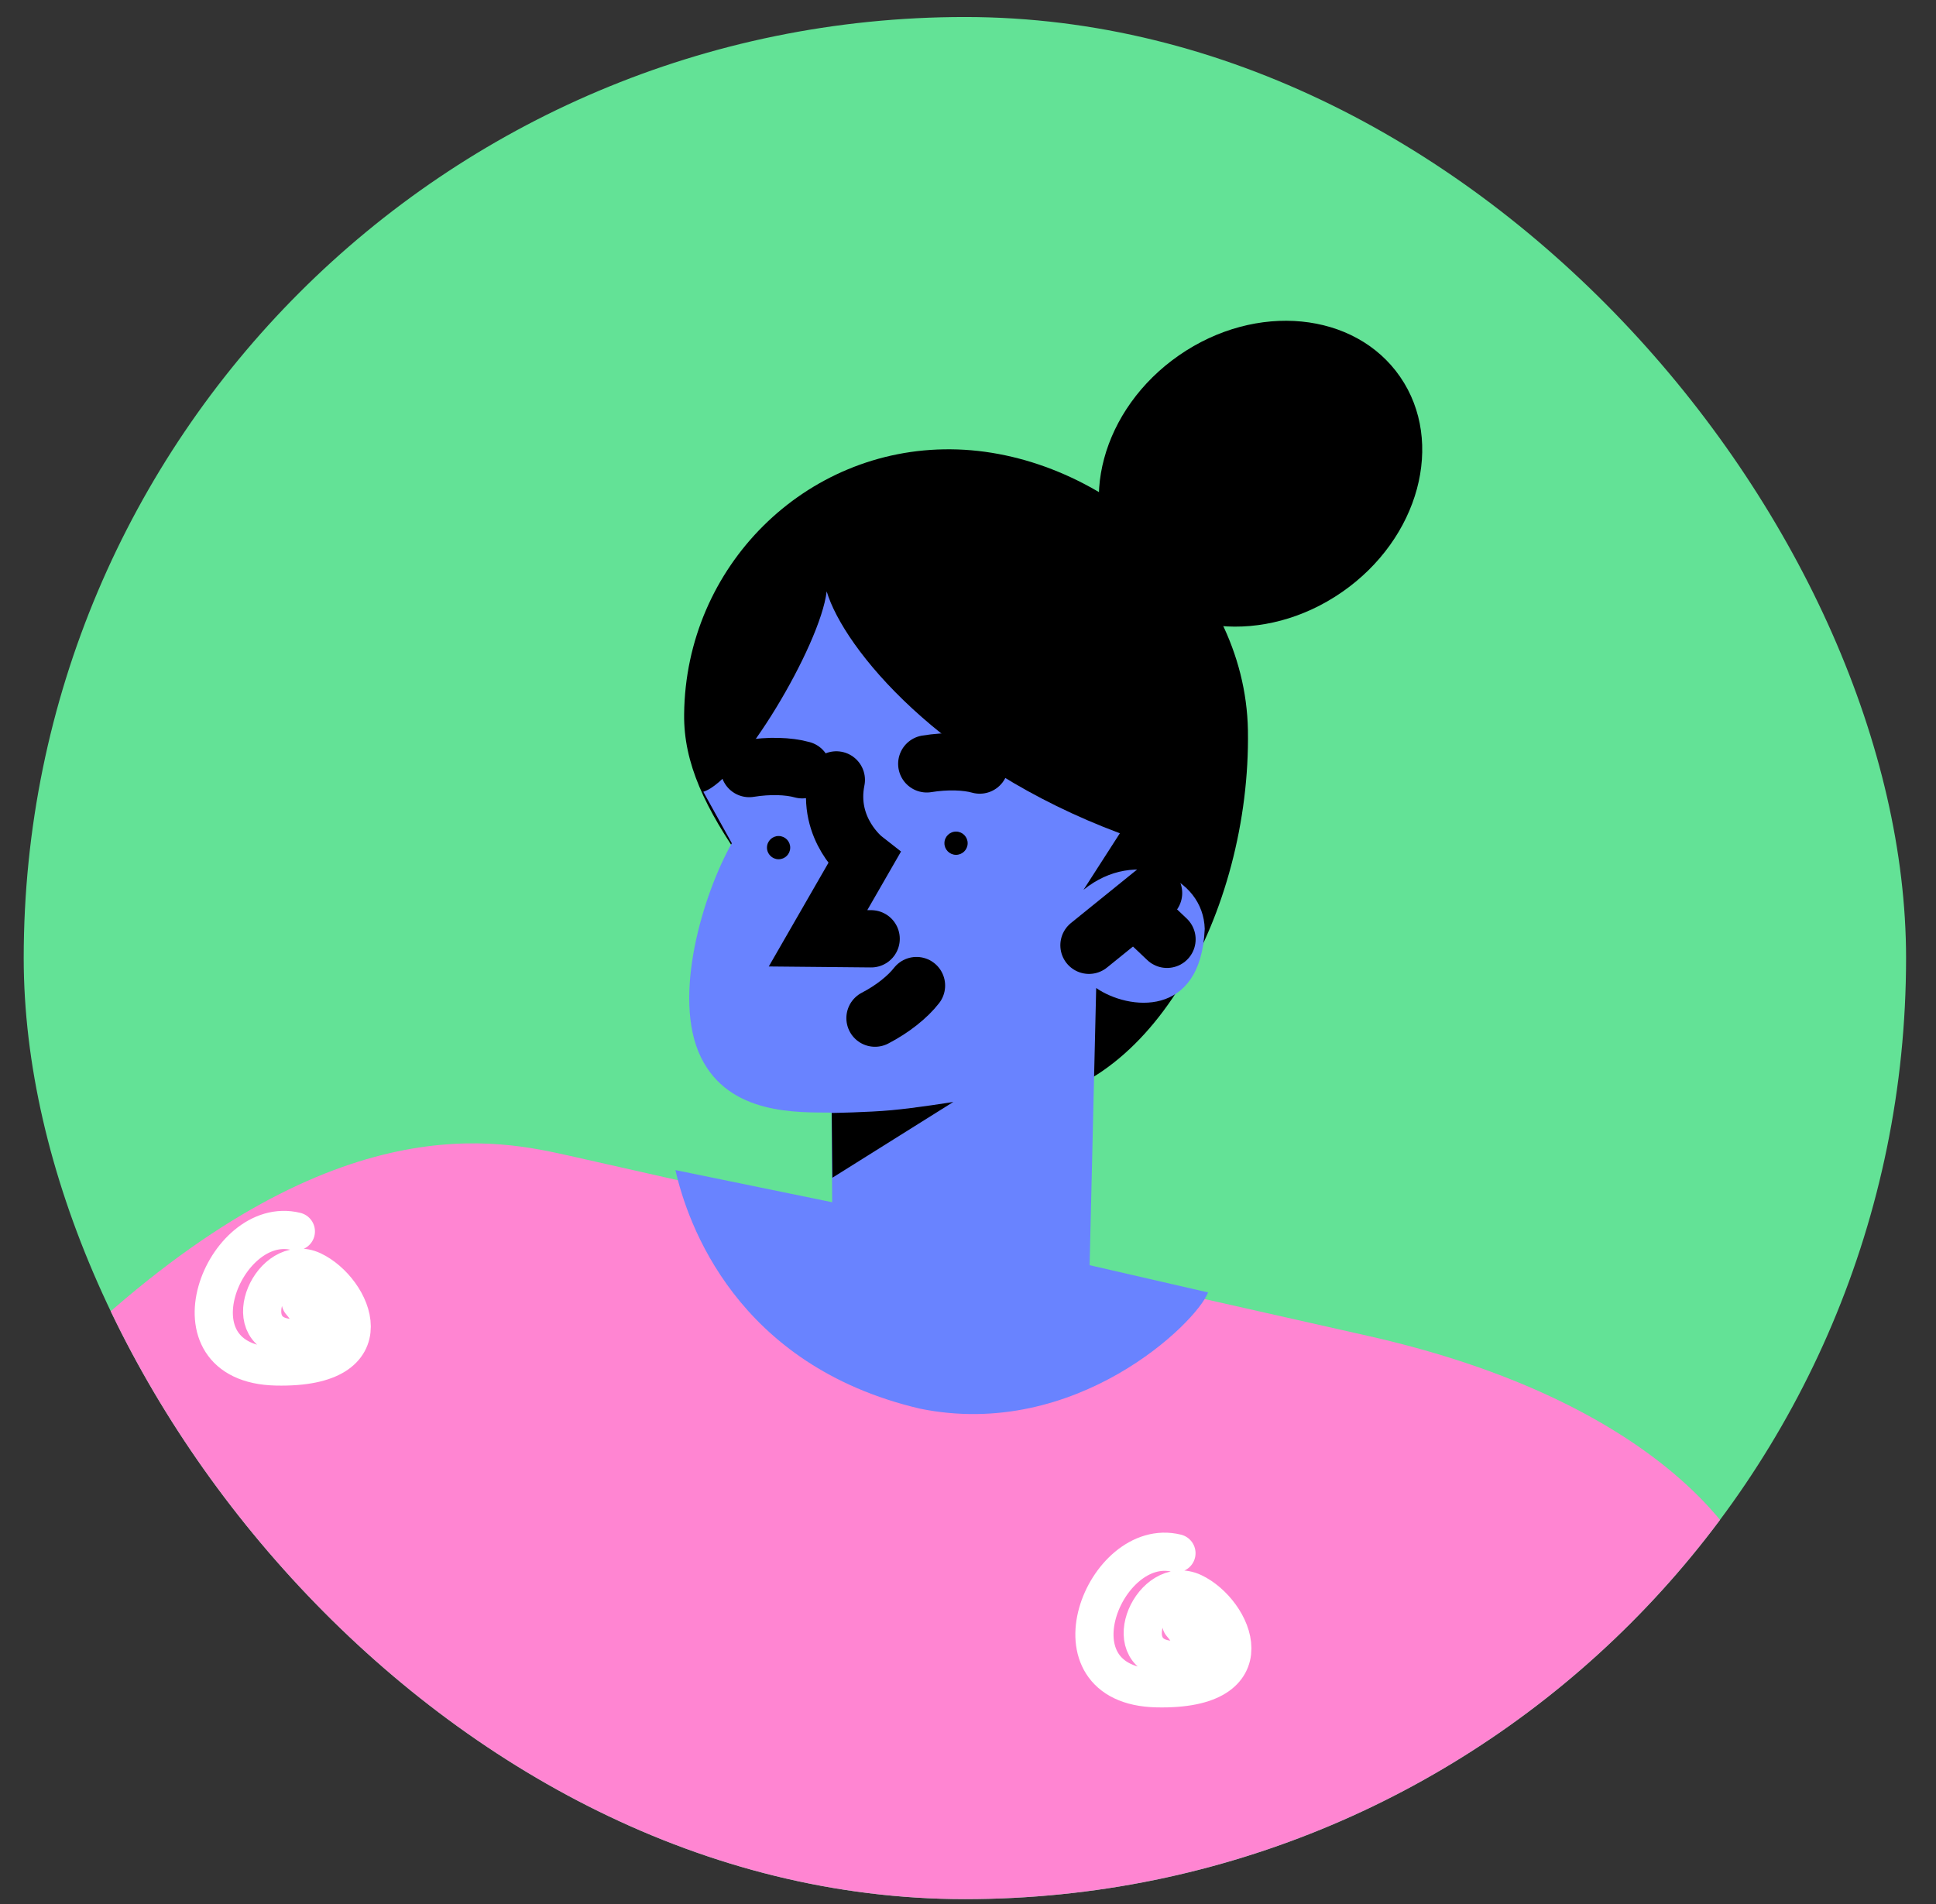<svg width="61" height="60" viewBox="0 0 61 60" fill="none" xmlns="http://www.w3.org/2000/svg">
<rect x="0" y="0" width="61" height="60" fill="#333333" stroke="none"/>
<g clip-path="url(#clip0_692_595)">
<rect x="0.747" y="0.536" width="59.31" height="59.31" rx="29.655" fill="#63E296"/>
<path d="M17.966 36.426L43.115 42.1C52.167 44.144 55.182 48.508 55.557 50.432C56.536 56.507 58.988 70.389 60.979 77.312C62.969 84.236 60.288 88.467 57.934 88.942L50.635 89.416L47.829 78.461L43.251 65.517L39.116 88.687L25.897 77.752L5.28 74.239L8.639 58.298C2.826 61.118 -5.336 66.933 -8.66 68.164C-16.05 70.892 -21.504 66.178 -22.502 63.006L-30.84 38.673L-21.716 34.53L-12.429 53.736C-7.565 49.839 -0.693 44.456 2.862 41.879C10.704 34.727 15.733 35.932 17.966 36.426Z" fill="#FF85D2"/>
<path d="M15.135 61.981C15.527 62.429 15.991 63.276 14.707 63.115C13.106 62.914 14.24 60.41 15.505 60.998C16.771 61.587 17.919 64.099 14.365 64.022C10.81 63.945 12.718 59.203 14.982 59.765" stroke="white" stroke-width="1.203" stroke-linecap="round"/>
<path d="M-0.645 56.973C-0.252 57.422 0.212 58.269 -1.073 58.108C-2.674 57.907 -1.539 55.403 -0.274 55.991C0.991 56.579 2.143 59.085 -1.414 59.014C-4.969 58.937 -3.062 54.196 -0.798 54.758" stroke="white" stroke-width="1.203" stroke-linecap="round"/>
<path d="M37.219 51.168C37.611 51.616 38.075 52.463 36.793 52.296C35.192 52.094 36.327 49.59 37.592 50.178C38.855 50.774 40.006 53.279 36.451 53.202C32.904 53.127 34.804 48.383 37.068 48.945" stroke="white" stroke-width="1.203" stroke-linecap="round"/>
<path d="M9.473 41.027C9.865 41.476 10.329 42.323 9.048 42.155C7.446 41.954 8.581 39.45 9.846 40.038C11.109 40.633 12.26 43.138 8.706 43.061C5.151 42.984 7.059 38.243 9.322 38.805" stroke="white" stroke-width="1.203" stroke-linecap="round"/>
<path d="M9.876 52.675L8.796 57.454" stroke="white" stroke-width="1.805" stroke-linecap="round"/>
<path d="M44.566 59.536L43.487 64.315" stroke="white" stroke-width="1.805" stroke-linecap="round"/>
<path d="M39.32 23.017C39.413 28.706 36.181 34.807 31.58 34.761C28.517 34.727 25.415 30.874 23.467 27.252C22.216 25.474 21.536 24.047 21.556 22.505C21.603 17.849 25.366 14.115 29.96 14.159C34.556 14.195 39.235 18.122 39.32 23.017Z" fill="black"/>
<path d="M23.058 26.572L22.16 24.95C23.291 24.611 25.843 20.354 26.047 18.636C26.586 20.438 29.625 24.142 35.285 26.259L34.139 28.041C35.78 26.707 37.916 27.626 37.959 29.272C37.834 32.104 35.549 31.833 34.539 31.135L34.332 39.869L38.064 40.727C37.707 41.676 33.903 45.395 28.986 44.39C23.199 43.032 21.657 38.541 21.282 36.872L26.22 37.885L26.2 35.061C25.162 35.048 22.979 35.156 22.084 33.315C21.16 31.423 22.162 28.155 23.058 26.572Z" fill="#6983FF"/>
<path d="M26.227 37.113L30.038 34.725C30.038 34.725 28.85 34.917 28.089 34.985C27.351 35.054 26.206 35.072 26.206 35.072L26.227 37.113Z" fill="black"/>
<path d="M26.351 24.577C26.034 26.137 27.217 27.062 27.217 27.062L25.775 29.568L27.448 29.584" stroke="black" stroke-width="1.805" stroke-linecap="round"/>
<path d="M29.201 24.071C29.819 23.97 30.439 23.988 30.87 24.109" stroke="black" stroke-width="1.805" stroke-linecap="round"/>
<path d="M23.607 24.219C24.225 24.118 24.845 24.136 25.276 24.257" stroke="black" stroke-width="1.805" stroke-linecap="round"/>
<path d="M27.57 32.084C28.118 31.801 28.602 31.414 28.877 31.058" stroke="black" stroke-width="1.805" stroke-linecap="round"/>
<path d="M34.312 29.788L36.347 28.142" stroke="black" stroke-width="1.805" stroke-linecap="round"/>
<path d="M35.76 28.642L36.77 29.6" stroke="black" stroke-width="1.805" stroke-linecap="round"/>
<path d="M30.117 26.938C30.32 26.941 30.486 26.779 30.489 26.577C30.492 26.375 30.331 26.209 30.129 26.205C29.927 26.202 29.76 26.364 29.757 26.566C29.754 26.768 29.915 26.934 30.117 26.938Z" fill="black"/>
<path d="M24.527 27.077C24.729 27.08 24.895 26.919 24.898 26.716C24.902 26.514 24.74 26.348 24.538 26.345C24.336 26.341 24.169 26.503 24.166 26.705C24.163 26.907 24.325 27.074 24.527 27.077Z" fill="black"/>
<path d="M42.286 18.657C44.716 16.972 45.535 13.936 44.117 11.876C42.698 9.816 39.578 9.512 37.148 11.198C34.719 12.883 33.899 15.919 35.318 17.979C36.737 20.039 39.857 20.343 42.286 18.657Z" fill="black"/>
<path d="M31.064 66.044L39.989 85.07L36.875 102.736C36.586 104.281 35.802 107.309 34.722 108.079C32.44 109.969 30.681 109.668 30.321 109.531L28.955 125.089L10.839 123.059L11.905 104.689L8.199 100.428L6.207 122.018L-12.681 120.487C-12.185 106.191 -10.163 72.361 -8.06 65.511C-3.294 54.312 4.361 56.98 7.59 59.714L15.412 69.767C20.838 58.033 28.476 61.606 31.064 66.044Z" fill="black" stroke="black" stroke-width="1.203"/>
</g>
<defs>
<clipPath id="clip0_692_595">
<rect x="0.747" y="0.536" width="59.31" height="59.31" rx="29.655" fill="white"/>
</clipPath>
</defs>
</svg>
